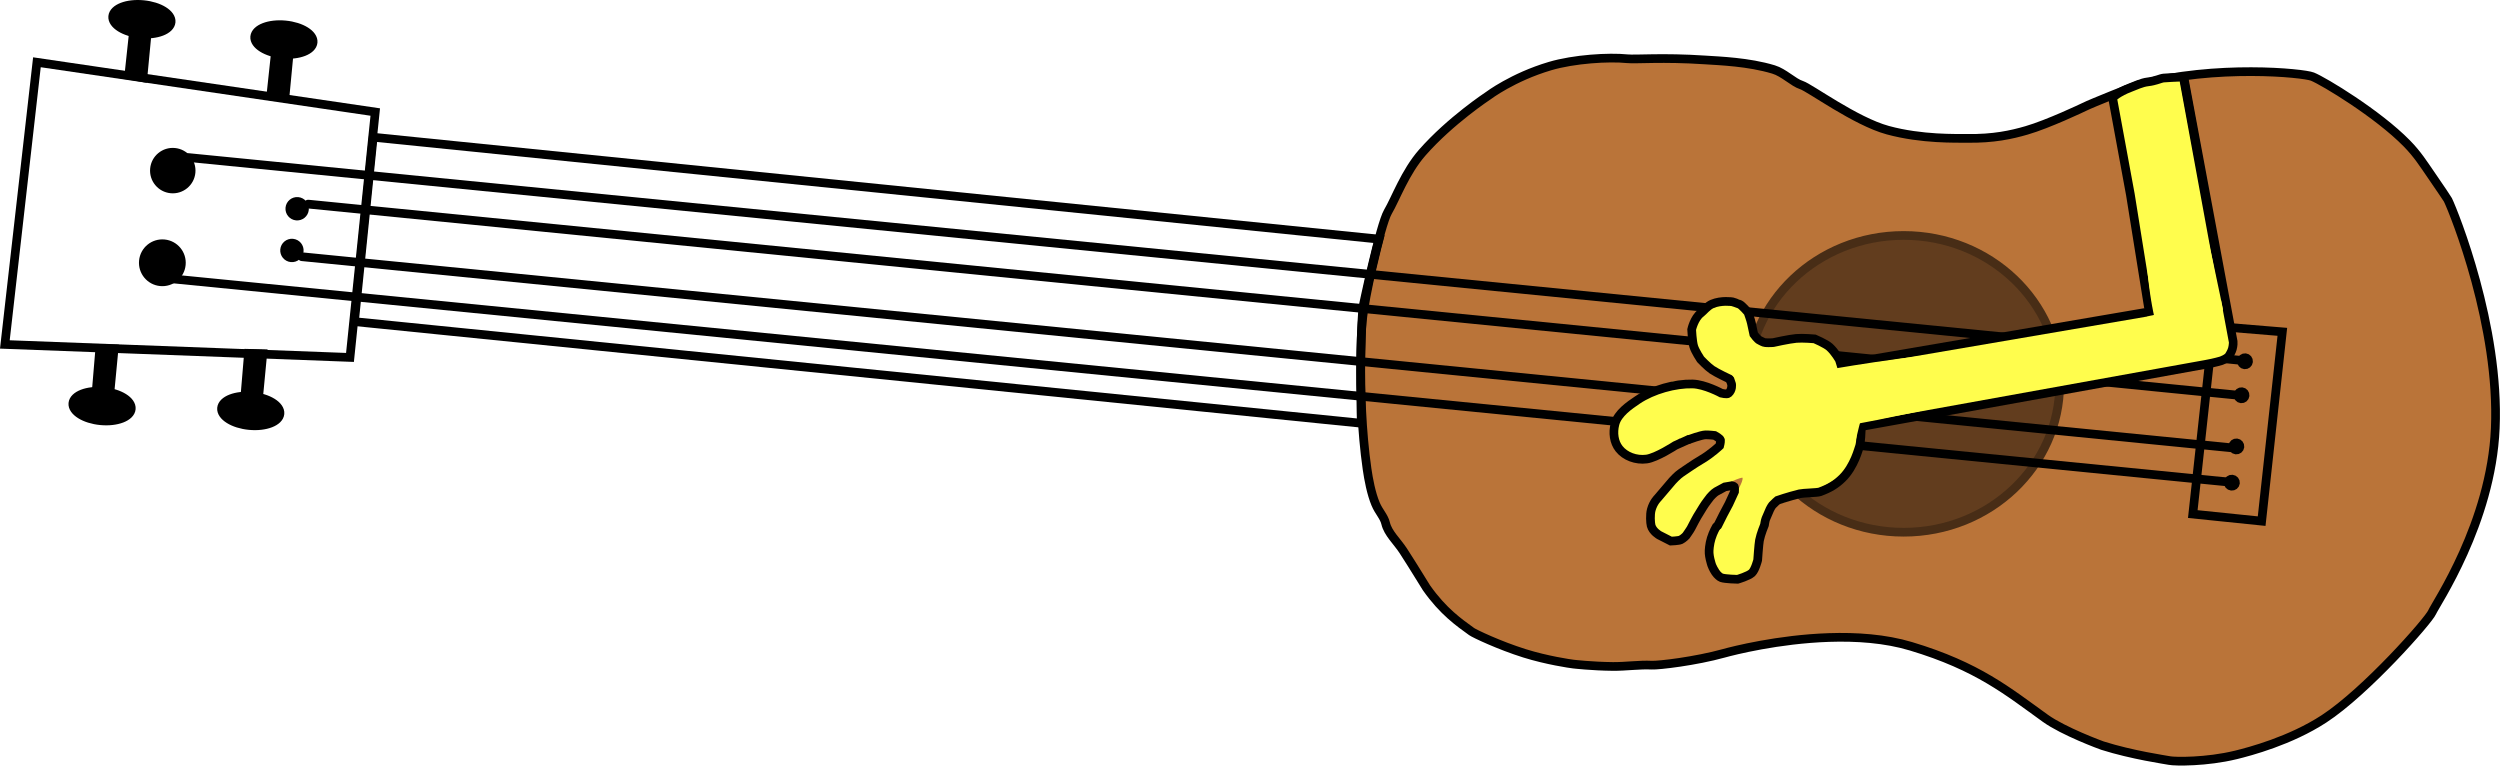 <svg version="1.1" xmlns="http://www.w3.org/2000/svg" xmlns:xlink="http://www.w3.org/1999/xlink" width="143.615" height="43.978" viewBox="0,0,143.615,43.978"><g transform="translate(-246.677,-158.011)"><g data-paper-data="{&quot;isPaintingLayer&quot;:true}" fill-rule="nonzero" stroke-linejoin="miter" stroke-miterlimit="10" stroke-dasharray="" stroke-dashoffset="0" style="mix-blend-mode: normal"><path d="M375.104,201.381c-1.662,0.406 -3.478,0.387 -3.801,0.321c-0.208,-0.043 -2.138,-0.316 -3.843,-0.856c-0.083,-0.026 -2.242,-0.822 -3.286,-1.572c-2.163,-1.553 -3.87,-2.981 -7.722,-4.137c-1.48,-0.445 -3.143,-0.556 -4.713,-0.503c-2.912,0.098 -5.507,0.76 -6.033,0.907c-1.626,0.452 -3.749,0.703 -4.153,0.681c-0.674,-0.037 -1.488,0.082 -2.221,0.075c-1.223,-0.013 -2.254,-0.135 -2.277,-0.137c-0.175,-0.02 -1.514,-0.215 -2.799,-0.617c-1.458,-0.457 -2.878,-1.133 -3.041,-1.251c-0.698,-0.506 -1.632,-1.145 -2.596,-2.518c-0.073,-0.104 -0.666,-1.096 -1.324,-2.112c-0.36,-0.556 -0.883,-1.011 -1.018,-1.586c-0.091,-0.387 -0.388,-0.658 -0.579,-1.116c-0.252,-0.604 -0.403,-1.411 -0.489,-2.008c-0.63,-4.389 -0.246,-9.265 -0.246,-9.265c0,0 1.002,-4.76 1.445,-5.508c0.441,-0.745 0.983,-2.277 1.977,-3.407c1.62,-1.842 3.784,-3.262 3.784,-3.262c0,0 1.411,-1.068 3.547,-1.701c1.381,-0.41 3.377,-0.531 4.44,-0.423c0.503,0.051 2.022,-0.094 4.464,0.069c0.848,0.057 2.496,0.111 3.938,0.547c0.603,0.182 1.129,0.745 1.612,0.899c0.479,0.153 3.09,2.08 4.952,2.588c1.961,0.535 3.96,0.463 4.551,0.472c1.527,0.023 2.562,-0.21 3.423,-0.46c1.237,-0.359 3.23,-1.305 3.314,-1.348c0.401,-0.204 2.926,-1.211 3.13,-1.266c4.436,-1.187 9.464,-0.682 9.978,-0.474c0.663,0.268 3.749,2.133 5.422,3.838c0.614,0.625 0.967,1.194 1.345,1.739c0.564,0.812 1.007,1.485 1.015,1.503c0.381,0.788 2.977,7.277 2.721,13.125c-0.237,5.437 -3.433,10.104 -3.629,10.565c-0.202,0.475 -3.794,4.549 -6.212,6.125c-1.928,1.257 -4.251,1.873 -5.079,2.075z" fill="#ba7439" stroke="#000000" stroke-width="0.5" stroke-linecap="round"/><path d="" data-paper-data="{&quot;noHover&quot;:false,&quot;origItem&quot;:[&quot;Path&quot;,{&quot;applyMatrix&quot;:true,&quot;segments&quot;:[[[221.33019,611.96032],[0,0],[1.18796,10.06976]],[[221.36313,643.0381],[0,-10.14116],[-0.01082,0.80922]],[[222.37905,649.44242],[-0.56482,-0.07888],[5.94232,0.82974]],[[237.63571,645.59822],[-5.346,1.24482],[7.56656,-1.7619]],[[260.99541,644.82514],[-7.30032,1.89456],[4.3596,-1.1314]],[[272.87549,643.28868],[-4.61756,0],[24.25608,0]],[[345.64369,643.28868],[-24.25608,0],[23.68548,0]],[[415.76687,650.04322],[-23.68518,-0.01642],[24.93328,2.65318]],[[491.68123,650.79056],[-25.0784,0],[7.84098,0]],[[513.72735,647.84332],[-7.36778,1.58762],[4.31242,-0.92924]],[[528.18835,647.78982],[-4.37994,0],[8.21388,0]],[[554.11037,647.94956],[-8.31786,-1.25608],[0,0]],[[553.75807,647.47264],[0,0],[-3.64264,-8.9295]],[[542.62191,621.33624],[2.6925,9.41838],[0,0]],[[542.56007,620.50168],[-0.0443,0.46308],[-0.1097,-0.35806]],[542.45035,619.85488],[[542.59341,619.75484],[0,0],[-1.77544,-4.49932]],[[539.13807,606.00906],[1.5284,4.46762],[-1.57736,-9.47816]],[[534.49709,578.17342],[2.16912,9.28794],[-1.10928,-4.74978]],[[529.36527,563.32176],[3.07118,3.97394],[0,0]],[[529.76527,560.52176],[-1.6,1.2],[0.01434,-0.01076]],[[529.80819,560.49016],[-0.01428,0.0103],[0.00188,-5.27972]],[[528.97029,544.70482],[-0.0112,5.32368],[-2.1504,-15.0527]],[[523.48693,499.47222],[0,15.39796],[0,0]],[[523.51493,499.17968],[-0.028,0.17636],[-0.15884,-0.19934]],[523.27667,498.82148],[[522.67131,497.41302],[0,0],[-0.92562,-5.5573]],[[520.57315,480.60606],[0.96248,5.50956],[-0.46928,-2.68624]],[[518.85143,473.4853],[0.0365,2.9397],[0,-14.52902]],[[519.69329,430.11106],[-0.03184,14.52712],[0,0]],[[519.27285,428.95634],[0,0],[0,-9.2368]],[[518.85827,401.30828],[-0.0265,9.18612],[-1.61258,-9.5129]],[[518.01837,372.68454],[0.86174,9.55806],[-0.44782,-4.96704]],[[515.51167,357.93596],[0.26216,4.96814],[0,0]],[[515.48019,357.8786],[0,0],[0.01976,-7.71342]],[[512.54005,334.89814],[1.48228,7.57258],[-0.01242,-9.1038]],[[508.32305,307.4744],[0.83256,9.1176],[-0.55138,-6.03826]],[[509.15327,289.59048],[-0.09852,5.94608],[0,0]],[[507.71657,287.75662],[0,0],[-2.98888,-8.91986]],[[498.83211,261.14078],[4.23272,8.6159],[-1.09152,-2.22188]],[[496.43565,255.04688],[1.52644,1.908],[-4.8944,-8.1382]],[[478.43733,239.57704],[7.71112,5.17192],[-4.29644,-2.88168]],[[465.67029,231.31364],[4.82126,2.19022],[-3.04232,-1.38209]],[[454.91642,226.43968],[3.65797,1.02479],[-7.70686,8.1729]],[[446.76641,259.57135],[1.99884,-10.65051],[0.23136,0.48694]],[446.99777,260.53312],[[446.99777,261.79734],[0,0],[0,8.20738]],[[451.95003,285.6006],[-3.24678,-7.50312],[1.50468,5.9756]],[[458.62347,300.173],[-2.44922,-5.26098],[2.68528,5.76808]],[[465.73275,318.60222],[-2.84728,-5.87724],[1.7803,3.67484]],[[474.70509,325.41452],[-2.9172,-2.2298],[0.99196,0.75824]],[[477.31917,328.0972],[-0.02184,-1.24838],[0.02664,1.523]],[[474.81887,331.92222],[0.83344,-1.275],[-14.04556,-1.20128]],[[432.70209,318.03136],[11.5827,8.03308],[0,0]],[[431.59873,317.75916],[0,0],[-9.92948,-7.45294]],[[402.28937,293.02182],[10.66306,6.29984],[-10.6143,-6.07522]],[[386.13435,262.78192],[0.97348,11.67922],[-0.39118,-4.69316]],[[385.70791,248.73362],[-0.02366,4.72596],[0.00172,-0.34318]],[[385.68947,247.38052],[-0.00106,0.50614],[-11.34958,7.02846]],[[354.42029,272.1936],[10.29542,-8.4106],[-5.94694,4.85822]],[[335.32497,285.77802],[6.27764,-4.4837],[-6.36068,4.2389]],[[314.84215,297.87798],[7.63564,-1.78408],[-5.64176,1.31822]],[[297.10485,297.51008],[5.78226,0],[-5.31998,0]],[[281.44501,295.18376],[4.71328,2.74608],[-6.09492,-2.6052]],[[263.76187,286.7637],[5.90316,2.97586],[-1.73494,-0.8746]],[[256.37617,283.72538],[1.1854,1.45742],[-1.77252,-2.17926]],[[257.08689,275.02426],[-1.40602,2.05674],[3.62346,-5.30046]],[[273.65417,266.03734],[-4.84858,3.69358],[4.42616,-2.65838]],[[286.22761,256.81298],[-3.24804,4.11838],[2.63124,-3.33628]],[[290.15057,240.51646],[1.32478,4.2424],[-1.05118,-3.36626]],[[280.91155,233.37344],[3.8945,1.39282],[1.0271,1.07764]],[[281.04235,235.79552],[0,0],[-6.38706,9.32508]],[[256.88315,259.25234],[7.28458,-8.61874],[-3.07222,3.63488]],[[250.28465,271.80452],[2.66882,-4.0151],[-2.95752,4.3673]],[[245.28343,285.52826],[1.54184,-4.70384],[-3.76512,11.48654]],[[237.78761,321.51686],[3.00796,-12.03186],[-5.78958,16.72838]],[[233.36625,374.9712],[0,-17.5994],[0,20.25506]],[[233.36625,435.7364],[0,-20.25506],[0,5.9887]],[[234.08407,453.4217],[-0.14384,-5.9486],[0.03238,0.19122]],[234.11645,453.7409],[[234.11645,458.24204],[0,0],[0,0.60852]],[[233.41589,459.76244],[0.42878,-0.36682],[0.1766,6.43228]],[[233.35655,479.1943],[0.78274,-6.24032],[-0.67576,5.38742]],[[228.76251,493.88324],[1.85264,-4.6309],[-0.73542,1.83828]],[[228.09997,501.74722],[0.53112,-2.1245],[-0.04642,1.69442]],[[226.52877,506.58354],[0.49122,-1.62232],[-2.04146,6.74218]],[[225.83857,528.82996],[1.15166,-7.02178],[-1.60248,9.77046]],[[220.60335,557.96398],[1.97636,-9.75194],[0,5.4645]],[[218.33669,573.84122],[0.91122,-5.25924],[-0.74118,4.27784]],[[218.33565,587.66186],[-0.13878,-4.50386],[1.16104,0.78548]],[219.01005,589.90724],[[218.40807,591.71318],[0,0],[0.3106,6.76616]],[[221.33031,611.96044],[-0.79476,-6.7368],[0,0]]],&quot;closed&quot;:true}]}" fill="#52402d" stroke="none" stroke-width="0.5" stroke-linecap="butt"/><path d="" data-paper-data="{&quot;noHover&quot;:false,&quot;origItem&quot;:[&quot;Path&quot;,{&quot;applyMatrix&quot;:true,&quot;segments&quot;:[[[221.33019,611.96032],[0,0],[1.18796,10.06976]],[[221.36313,643.0381],[0,-10.14116],[-0.01082,0.80922]],[[222.37905,649.44242],[-0.56482,-0.07888],[5.94232,0.82974]],[[237.63571,645.59822],[-5.346,1.24482],[7.56656,-1.7619]],[[260.99541,644.82514],[-7.30032,1.89456],[4.3596,-1.1314]],[[272.87549,643.28868],[-4.61756,0],[24.25608,0]],[[345.64369,643.28868],[-24.25608,0],[23.68548,0]],[[415.76687,650.04322],[-23.68518,-0.01642],[24.93328,2.65318]],[[491.68123,650.79056],[-25.0784,0],[7.84098,0]],[[513.72735,647.84332],[-7.36778,1.58762],[4.31242,-0.92924]],[[528.18835,647.78982],[-4.37994,0],[8.21388,0]],[[554.11037,647.94956],[-8.31786,-1.25608],[0,0]],[[553.75807,647.47264],[0,0],[-3.64264,-8.9295]],[[542.62191,621.33624],[2.6925,9.41838],[0,0]],[[542.56007,620.50168],[-0.0443,0.46308],[-0.1097,-0.35806]],[542.45035,619.85488],[[542.59341,619.75484],[0,0],[-1.77544,-4.49932]],[[539.13807,606.00906],[1.5284,4.46762],[-1.57736,-9.47816]],[[534.49709,578.17342],[2.16912,9.28794],[-1.10928,-4.74978]],[[529.36527,563.32176],[3.07118,3.97394],[0,0]],[[529.76527,560.52176],[-1.6,1.2],[0.01434,-0.01076]],[[529.80819,560.49016],[-0.01428,0.0103],[0.00188,-5.27972]],[[528.97029,544.70482],[-0.0112,5.32368],[-2.1504,-15.0527]],[[523.48693,499.47222],[0,15.39796],[0,0]],[[523.51493,499.17968],[-0.028,0.17636],[-0.15884,-0.19934]],[523.27667,498.82148],[[522.67131,497.41302],[0,0],[-0.92562,-5.5573]],[[520.57315,480.60606],[0.96248,5.50956],[-0.46928,-2.68624]],[[518.85143,473.4853],[0.0365,2.9397],[0,-14.52902]],[[519.69329,430.11106],[-0.03184,14.52712],[0,0]],[[519.27285,428.95634],[0,0],[0,-9.2368]],[[518.85827,401.30828],[-0.0265,9.18612],[-1.61258,-9.5129]],[[518.01837,372.68454],[0.86174,9.55806],[-0.44782,-4.96704]],[[515.51167,357.93596],[0.26216,4.96814],[0,0]],[[515.48019,357.8786],[0,0],[0.01976,-7.71342]],[[512.54005,334.89814],[1.48228,7.57258],[-0.01242,-9.1038]],[[508.32305,307.4744],[0.83256,9.1176],[-0.55138,-6.03826]],[[509.15327,289.59048],[-0.09852,5.94608],[0,0]],[[507.71657,287.75662],[0,0],[-2.98888,-8.91986]],[[498.83211,261.14078],[4.23272,8.6159],[-1.09152,-2.22188]],[[496.43565,255.04688],[1.52644,1.908],[-4.8944,-8.1382]],[[478.43733,239.57704],[7.71112,5.17192],[-4.29644,-2.88168]],[[465.67029,231.31364],[4.82126,2.19022],[-3.04232,-1.38209]],[[454.91642,226.43968],[3.65797,1.02479],[-7.70686,8.1729]],[[446.76641,259.57135],[1.99884,-10.65051],[0.23136,0.48694]],[446.99777,260.53312],[[446.99777,261.79734],[0,0],[0,8.20738]],[[451.95003,285.6006],[-3.24678,-7.50312],[1.50468,5.9756]],[[458.62347,300.173],[-2.44922,-5.26098],[2.68528,5.76808]],[[465.73275,318.60222],[-2.84728,-5.87724],[1.7803,3.67484]],[[474.70509,325.41452],[-2.9172,-2.2298],[0.99196,0.75824]],[[477.31917,328.0972],[-0.02184,-1.24838],[0.02664,1.523]],[[474.81887,331.92222],[0.83344,-1.275],[-14.04556,-1.20128]],[[432.70209,318.03136],[11.5827,8.03308],[0,0]],[[431.59873,317.75916],[0,0],[-9.92948,-7.45294]],[[402.28937,293.02182],[10.66306,6.29984],[-10.6143,-6.07522]],[[386.13435,262.78192],[0.97348,11.67922],[-0.39118,-4.69316]],[[385.70791,248.73362],[-0.02366,4.72596],[0.00172,-0.34318]],[[385.68947,247.38052],[-0.00106,0.50614],[-11.34958,7.02846]],[[354.42029,272.1936],[10.29542,-8.4106],[-5.94694,4.85822]],[[335.32497,285.77802],[6.27764,-4.4837],[-6.36068,4.2389]],[[314.84215,297.87798],[7.63564,-1.78408],[-5.64176,1.31822]],[[297.10485,297.51008],[5.78226,0],[-5.31998,0]],[[281.44501,295.18376],[4.71328,2.74608],[-6.09492,-2.6052]],[[263.76187,286.7637],[5.90316,2.97586],[-1.73494,-0.8746]],[[256.37617,283.72538],[1.1854,1.45742],[-1.77252,-2.17926]],[[257.08689,275.02426],[-1.40602,2.05674],[3.62346,-5.30046]],[[273.65417,266.03734],[-4.84858,3.69358],[4.42616,-2.65838]],[[286.22761,256.81298],[-3.24804,4.11838],[2.63124,-3.33628]],[[290.15057,240.51646],[1.32478,4.2424],[-1.05118,-3.36626]],[[280.91155,233.37344],[3.8945,1.39282],[1.0271,1.07764]],[[281.04235,235.79552],[0,0],[-6.38706,9.32508]],[[256.88315,259.25234],[7.28458,-8.61874],[-3.07222,3.63488]],[[250.28465,271.80452],[2.66882,-4.0151],[-2.95752,4.3673]],[[245.28343,285.52826],[1.54184,-4.70384],[-3.76512,11.48654]],[[237.78761,321.51686],[3.00796,-12.03186],[-5.78958,16.72838]],[[233.36625,374.9712],[0,-17.5994],[0,20.25506]],[[233.36625,435.7364],[0,-20.25506],[0,5.9887]],[[234.08407,453.4217],[-0.14384,-5.9486],[0.03238,0.19122]],[234.11645,453.7409],[[234.11645,458.24204],[0,0],[0,0.60852]],[[233.41589,459.76244],[0.42878,-0.36682],[0.1766,6.43228]],[[233.35655,479.1943],[0.78274,-6.24032],[-0.67576,5.38742]],[[228.76251,493.88324],[1.85264,-4.6309],[-0.73542,1.83828]],[[228.09997,501.74722],[0.53112,-2.1245],[-0.04642,1.69442]],[[226.52877,506.58354],[0.49122,-1.62232],[-2.04146,6.74218]],[[225.83857,528.82996],[1.15166,-7.02178],[-1.60248,9.77046]],[[220.60335,557.96398],[1.97636,-9.75194],[0,5.4645]],[[218.33669,573.84122],[0.91122,-5.25924],[-0.74118,4.27784]],[[218.33565,587.66186],[-0.13878,-4.50386],[1.16104,0.78548]],[219.01005,589.90724],[[218.40807,591.71318],[0,0],[0.3106,6.76616]],[[221.33031,611.96044],[-0.79476,-6.7368],[0,0]]],&quot;closed&quot;:true}]}" fill="#52402d" stroke="none" stroke-width="0.5" stroke-linecap="butt"/><path d="" fill="#000000" stroke="none" stroke-width="0.5" stroke-linecap="butt"/><path d="M364.997,180.061c0,4.708 -4.013,8.524 -8.963,8.524c-4.95,0 -8.963,-3.817 -8.963,-8.524c0,-4.708 4.013,-8.524 8.963,-8.524c4.95,0 8.963,3.817 8.963,8.524z" fill="#623d1e" stroke="#482d16" stroke-width="0.5" stroke-linecap="butt"/><path d="M248.798,161.588l19.436,2.859l-1.452,14.097l-19.826,-0.746z" fill="none" stroke="#000000" stroke-width="0.5" stroke-linecap="round"/><path d="M372.644,187.542l1.181,-10.797l3.963,0.328l-1.188,10.875z" fill="none" stroke="#000000" stroke-width="0.5" stroke-linecap="round"/><path d="M268.115,165.894l57.787,5.855c0,0 -0.806,3.053 -0.968,4.734c-0.177,1.832 -0.054,5.843 -0.054,5.843l-57.842,-5.839z" fill="none" stroke="#000000" stroke-width="0.5" stroke-linecap="round"/><path d="M255.876,174.444c-0.739,-0.07 -1.28,-0.726 -1.21,-1.465c0.07,-0.739 0.726,-1.28 1.465,-1.21c0.739,0.07 1.28,0.726 1.21,1.465c-0.07,0.739 -0.726,1.28 -1.465,1.21z" fill="#000000" stroke="none" stroke-width="0.5" stroke-linecap="butt"/><path d="M256.478,169.111c-0.717,-0.068 -1.244,-0.705 -1.175,-1.423c0.068,-0.717 0.705,-1.244 1.423,-1.175c0.717,0.068 1.244,0.705 1.175,1.423c-0.068,0.717 -0.705,1.244 -1.423,1.175z" fill="#000000" stroke="none" stroke-width="0.5" stroke-linecap="butt"/><path d="M263.684,170.671c-0.369,-0.035 -0.64,-0.363 -0.605,-0.732c0.035,-0.369 0.363,-0.64 0.732,-0.605c0.369,0.035 0.64,0.363 0.605,0.732c-0.035,0.369 -0.363,0.64 -0.732,0.605z" fill="#000000" stroke="none" stroke-width="0.5" stroke-linecap="butt"/><path d="M263.383,173.067c-0.369,-0.035 -0.64,-0.363 -0.605,-0.732c0.035,-0.369 0.363,-0.64 0.732,-0.605c0.369,0.035 0.64,0.363 0.605,0.732c-0.035,0.369 -0.363,0.64 -0.732,0.605z" fill="#000000" stroke="none" stroke-width="0.5" stroke-linecap="butt"/><g fill="#000000" stroke="#000000" stroke-width="0.5"><path d="M252.126,181.434l0.285,-3.403l0.819,0.02l-0.324,3.399z" stroke-linecap="round"/><path d="M252.62,180.502c0.926,0.088 1.642,0.535 1.598,0.999c-0.044,0.463 -0.831,0.767 -1.757,0.679c-0.926,-0.088 -1.642,-0.535 -1.598,-0.999c0.044,-0.463 0.831,-0.767 1.757,-0.679z" stroke-linecap="butt"/></g><g fill="#000000" stroke="#000000" stroke-width="0.5"><path d="M260.667,181.711l0.285,-3.403l0.819,0.02l-0.324,3.399z" stroke-linecap="round"/><path d="M261.161,180.778c0.926,0.088 1.642,0.535 1.598,0.999c-0.044,0.463 -0.831,0.767 -1.757,0.679c-0.926,-0.088 -1.642,-0.535 -1.598,-0.999c0.044,-0.463 0.831,-0.767 1.757,-0.679z" stroke-linecap="butt"/></g><g data-paper-data="{&quot;index&quot;:null}" fill="#000000" stroke="#000000" stroke-width="0.5"><path d="M255.21,159.076l-0.324,3.399l-0.808,-0.135l0.363,-3.395z" stroke-linecap="round"/><path d="M253.152,158.955c0.044,-0.463 0.831,-0.767 1.757,-0.679c0.926,0.088 1.642,0.535 1.598,0.999c-0.044,0.463 -0.831,0.767 -1.757,0.679c-0.926,-0.088 -1.642,-0.535 -1.598,-0.999z" stroke-linecap="butt"/></g><g data-paper-data="{&quot;index&quot;:null}" fill="#000000" stroke="#000000" stroke-width="0.5"><path d="M263.367,160.243l-0.324,3.399l-0.808,-0.135l0.363,-3.395z" stroke-linecap="round"/><path d="M261.309,160.122c0.044,-0.463 0.831,-0.767 1.757,-0.679c0.926,0.088 1.642,0.535 1.598,0.999c-0.044,0.463 -0.831,0.767 -1.757,0.679c-0.926,-0.088 -1.642,-0.535 -1.598,-0.999z" stroke-linecap="butt"/></g><path d="M256.595,174.032l118.305,11.689" fill="none" stroke="#000000" stroke-width="0.5" stroke-linecap="round"/><path d="M257.483,167.06l118.242,11.684" fill="none" stroke="#000000" stroke-width="0.5" stroke-linecap="round"/><path d="M264.02,172.758l111.081,11" fill="none" stroke="#000000" stroke-width="0.5" stroke-linecap="round"/><path d="M264.38,169.736l111.096,11.002" fill="none" stroke="#000000" stroke-width="0.5" stroke-linecap="round"/><path d="M375.168,183.452c0.112,0.012 0.194,0.113 0.183,0.226c-0.012,0.113 -0.112,0.195 -0.225,0.184c-0.112,-0.012 -0.194,-0.113 -0.183,-0.226c0.012,-0.113 0.112,-0.195 0.225,-0.184z" fill="none" stroke="#000000" stroke-width="0.5" stroke-linecap="butt"/><path d="M374.907,185.534c0.116,0.012 0.2,0.113 0.189,0.226c-0.012,0.113 -0.115,0.195 -0.231,0.183c-0.116,-0.012 -0.2,-0.113 -0.189,-0.226c0.012,-0.113 0.115,-0.195 0.231,-0.183z" fill="none" stroke="#000000" stroke-width="0.5" stroke-linecap="butt"/><path d="M375.464,180.512c0.112,0.012 0.194,0.113 0.183,0.226c-0.012,0.113 -0.112,0.195 -0.225,0.184c-0.112,-0.012 -0.194,-0.113 -0.183,-0.226c0.012,-0.113 0.112,-0.195 0.225,-0.184z" fill="none" stroke="#000000" stroke-width="0.5" stroke-linecap="butt"/><path d="M375.664,178.559c0.112,0.012 0.194,0.113 0.183,0.226c-0.012,0.113 -0.112,0.195 -0.225,0.184c-0.112,-0.012 -0.194,-0.113 -0.183,-0.226c0.012,-0.113 0.112,-0.195 0.225,-0.184z" fill="none" stroke="#000000" stroke-width="0.5" stroke-linecap="butt"/><g><path d="M347.538,190.606c0,0 -1.893,1.148 -1.998,0.418c-0.065,-0.454 -0.825,-0.956 -0.606,-1.758c0.397,-1.454 1.922,-3.344 1.846,-3.808c-0.008,-0.05 -1.054,0.255 -1.868,1.147c-0.842,0.922 -1.453,2.433 -1.462,2.378c-0.069,-0.419 -1.577,0.466 -1.511,-0.17c0.047,-0.448 -0.547,-0.835 -0.405,-1.392c0.107,-0.423 0.753,-0.817 0.916,-1.28c0.133,-0.378 0.95,-0.693 1.099,-1.085c0.054,-0.143 0.784,-0.554 0.838,-0.699c0.063,-0.171 0.987,-0.453 1.044,-0.623c0.204,-0.607 -0.18,-0.232 -0.104,-0.79c0.044,-0.318 -2.167,0.609 -2.133,0.278c0.016,-0.156 -0.438,0.387 -1.075,0.769c-0.444,0.266 -1.149,0.436 -1.117,0.316c0.055,-0.204 -0.992,0.147 -1.33,-0.437c-0.145,-0.251 -0.249,-0.834 -0.154,-1.313c0.079,-0.394 0.346,-0.702 0.377,-0.842c0.193,-0.88 1.961,-0.984 2.824,-1.765c0.171,-0.155 2.384,0.53 3.096,0.624c0.863,0.114 0.241,-0.356 0.364,-0.575c0.108,-0.194 -1.857,-1.122 -1.76,-1.315c0.096,-0.192 -0.715,-1.157 -0.624,-1.336c0.141,-0.276 0.495,-1.289 0.623,-1.511c0.146,-0.255 0.775,-0.073 0.877,-0.233c0.125,-0.198 1.009,-0.263 1.01,-0.28c0.008,-0.092 0.414,-0.397 0.766,0.561c0.146,0.397 0.464,1.449 0.814,1.674c0.869,0.56 2.042,-0.092 2.042,-0.092c0,0 0.917,-0.134 1.601,0.321c0.137,0.091 0.418,0.425 0.514,0.732c0.09,0.289 0.026,-0.235 0.105,-0.249c0.138,-0.024 0.411,0.672 0.577,0.645c3.771,-0.616 14.129,-2.455 17.473,-3.08c0.174,-0.033 -2.1,-11.728 -1.984,-12.384c0.054,-0.305 0.583,-0.168 0.761,-0.22c0.51,-0.15 0.871,-0.584 1.246,-0.486c0.178,0.047 1.115,-0.245 1.225,-0.239c0.377,0.02 -0.389,0.102 -0.055,0.026c0.066,-0.015 0.55,-0.241 0.626,-0.138c0.376,0.515 0.634,2.42 1.015,4.594c0.629,3.588 1.309,7.906 1.309,7.906l0.474,2.836c0,0 0.135,0.316 -0.094,0.573c-0.24,0.27 -0.856,0.483 -1.316,0.577c-2.463,0.504 -13.646,2.515 -19.736,3.528c-0.275,0.046 -0.191,0.434 -0.15,0.822c0.07,0.667 -0.288,1.44 -0.859,1.919c-1.12,0.943 -3.01,1.594 -4.271,1.951c-0.758,0.214 -0.848,3.505 -0.848,3.505z" fill="#fffd4d" stroke="none" stroke-width="0" stroke-linecap="butt"/><path d="M346.019,179.775c0,0 -0.706,-0.328 -0.996,-0.524c-0.256,-0.174 -0.654,-0.596 -0.654,-0.596c0,0 -0.31,-0.463 -0.395,-0.746c-0.086,-0.288 -0.118,-0.967 -0.118,-0.967c0,0 0.144,-0.66 0.533,-0.948c0.137,-0.101 0.361,-0.401 0.644,-0.522c0.524,-0.224 1.162,-0.125 1.162,-0.125c0,0 0.294,0.089 0.416,0.145c0.144,0.066 0.48,0.461 0.48,0.461c0,0 0.165,0.454 0.196,0.62c0.042,0.218 0.138,0.641 0.138,0.641c0,0 0.215,0.301 0.341,0.35c0.073,0.029 0.204,0.122 0.325,0.131c0.204,0.016 0.451,-0.003 0.451,-0.003c0,0 0.903,-0.203 1.325,-0.241c0.362,-0.033 1.054,0.027 1.054,0.027c0,0 0.644,0.277 0.854,0.467c0.329,0.3 0.569,0.74 0.569,0.74l1.061,3.451l0.191,0.592c0,0 -0.024,0.753 -0.101,0.932c-0.039,0.089 -0.287,1.146 -0.988,1.827c-0.352,0.342 -0.703,0.566 -1.289,0.779c-0.143,0.052 -0.976,0.065 -1.153,0.109c-0.69,0.17 -1.273,0.376 -1.273,0.376c0,0 -0.215,0.184 -0.294,0.276c-0.067,0.079 -0.148,0.244 -0.148,0.244c0,0 -0.171,0.397 -0.234,0.543c-0.042,0.098 -0.077,0.352 -0.077,0.352c0,0 -0.217,0.518 -0.288,0.887c-0.04,0.207 -0.103,1.136 -0.103,1.136c0,0 -0.14,0.551 -0.327,0.73c-0.197,0.188 -0.828,0.37 -0.828,0.37c0,0 -0.714,-0.014 -0.926,-0.09c-0.102,-0.037 -0.244,-0.163 -0.347,-0.314c-0.134,-0.196 -0.216,-0.422 -0.216,-0.422c0,0 -0.054,-0.172 -0.091,-0.331c-0.029,-0.125 -0.043,-0.225 -0.053,-0.337c-0.014,-0.156 0.019,-0.533 0.119,-0.858c0.111,-0.36 0.29,-0.663 0.29,-0.663" fill="none" stroke="#000000" stroke-width="0.5" stroke-linecap="round"/><path d="M374.402,174.985l-4.265,0.922l-1.078,-6.717l-1.025,-5.567c0,0 0.322,-0.315 1.007,-0.573c0.276,-0.105 0.669,-0.296 1.015,-0.335c0.453,-0.05 0.739,-0.208 0.914,-0.221c0.156,-0.011 0.341,-0.021 0.445,-0.028c0.35,-0.025 0.686,-0.024 0.686,-0.024z" fill="none" stroke="#000000" stroke-width="0.5" stroke-linecap="round"/><path d="M372.155,162.584c0,0 2.692,14.407 2.81,15.061c0.004,0.021 0.006,0.22 -0.049,0.411c-0.048,0.166 -0.15,0.326 -0.179,0.376c-0.104,0.183 -0.475,0.307 -0.475,0.307c0,0 -0.344,0.106 -0.858,0.199c-1.675,0.304 -19.903,3.593 -19.903,3.593" fill="none" stroke="#000000" stroke-width="0.5" stroke-linecap="round"/><path d="M352.594,178.923l17.245,-2.95" fill="none" stroke="#000000" stroke-width="0.5" stroke-linecap="round"/><path d="M343.666,183.263l-0.754,0.34c0,0 -1.077,0.702 -1.644,0.778c-0.608,0.081 -1.235,-0.155 -1.58,-0.593c-0.297,-0.377 -0.369,-0.913 -0.236,-1.425c0.159,-0.609 0.821,-1.059 1.298,-1.379c0.879,-0.588 2.155,-0.941 3.158,-0.916c0.714,0.017 1.654,0.53 1.654,0.53c0,0 0.323,0.078 0.401,0.013c0.242,-0.202 0.188,-0.528 0.188,-0.528l-0.085,-0.252" fill="none" stroke="#000000" stroke-width="0.5" stroke-linecap="round"/><path d="M345.354,188.206l0.313,-0.626l0.331,-0.624l0.321,-0.7c0,0 0.014,-0.236 -0.009,-0.277c-0.025,-0.045 -0.146,-0.066 -0.146,-0.066l-0.4,0.068c0,0 -0.422,0.227 -0.496,0.269c-0.138,0.079 -0.339,0.308 -0.339,0.308c0,0 -0.316,0.404 -0.425,0.593c-0.087,0.151 -0.33,0.539 -0.33,0.539c0,0 -0.287,0.516 -0.351,0.658c-0.031,0.07 -0.29,0.439 -0.29,0.439c0,0 -0.15,0.159 -0.305,0.235c-0.113,0.055 -0.565,0.073 -0.565,0.073l-0.665,-0.339c0,0 -0.379,-0.209 -0.47,-0.551c-0.04,-0.151 -0.069,-0.627 0.009,-0.912c0.116,-0.427 0.368,-0.666 0.368,-0.666l0.846,-0.993c0,0 0.294,-0.326 0.511,-0.467c0.211,-0.137 0.703,-0.491 1.156,-0.756c0.576,-0.338 1.048,-0.791 1.048,-0.791c0,0 0.056,-0.212 0.046,-0.323c-0.009,-0.099 -0.332,-0.272 -0.332,-0.272c0,0 -0.346,-0.039 -0.529,-0.034c-0.251,0.007 -0.941,0.264 -0.941,0.264" fill="none" stroke="#000000" stroke-width="0.5" stroke-linecap="round"/><path d="M356.785,179.261c-0.026,0.25 -0.276,0.224 -0.276,0.224l-0.252,-0.026c-0.741,-0.077 4.147,0.729 3.436,1.483c-0.182,0.193 -5.978,1.371 -6.16,1.382c-0.053,0.003 -0.336,1.669 -0.564,1.703c-0.109,0.016 -0.107,-1.694 -0.239,-1.676c-0.851,0.116 -2.071,0.237 -2.234,-0.072c-0.415,-0.789 1.492,-2.711 1.064,-2.637c0,0 -0.248,0.043 -0.29,-0.205c-0.043,-0.248 0.088,-0.136 0.088,-0.136c1.643,-0.283 7.028,-1.178 8.69,-1.004l-3.487,0.689c0,0 0.25,0.026 0.224,0.276z" fill="#fffd4d" stroke="none" stroke-width="0.5" stroke-linecap="butt"/><path d="M370.806,171.329c-0.132,1.222 1.219,-2.065 2.235,-1.096c0.305,0.291 1.255,5.199 1.335,5.534c0.095,0.397 -2.821,0.746 -2.745,1.167c0,0 0.045,0.247 -0.203,0.292c-0.247,0.045 -0.292,-0.203 -0.292,-0.203c-0.083,-0.46 -0.584,-0.308 -0.687,-0.742c-0.208,-0.877 -0.451,-2.552 -0.448,-3.606c0.002,-0.693 0.238,-0.764 0.306,-1.4l0.018,-0.169c0,0 0.205,0.022 0.295,0.032c0.075,0.008 0.187,0.192 0.187,0.192z" fill="#fffd4d" stroke="none" stroke-width="0.5" stroke-linecap="butt"/></g></g></g></svg>